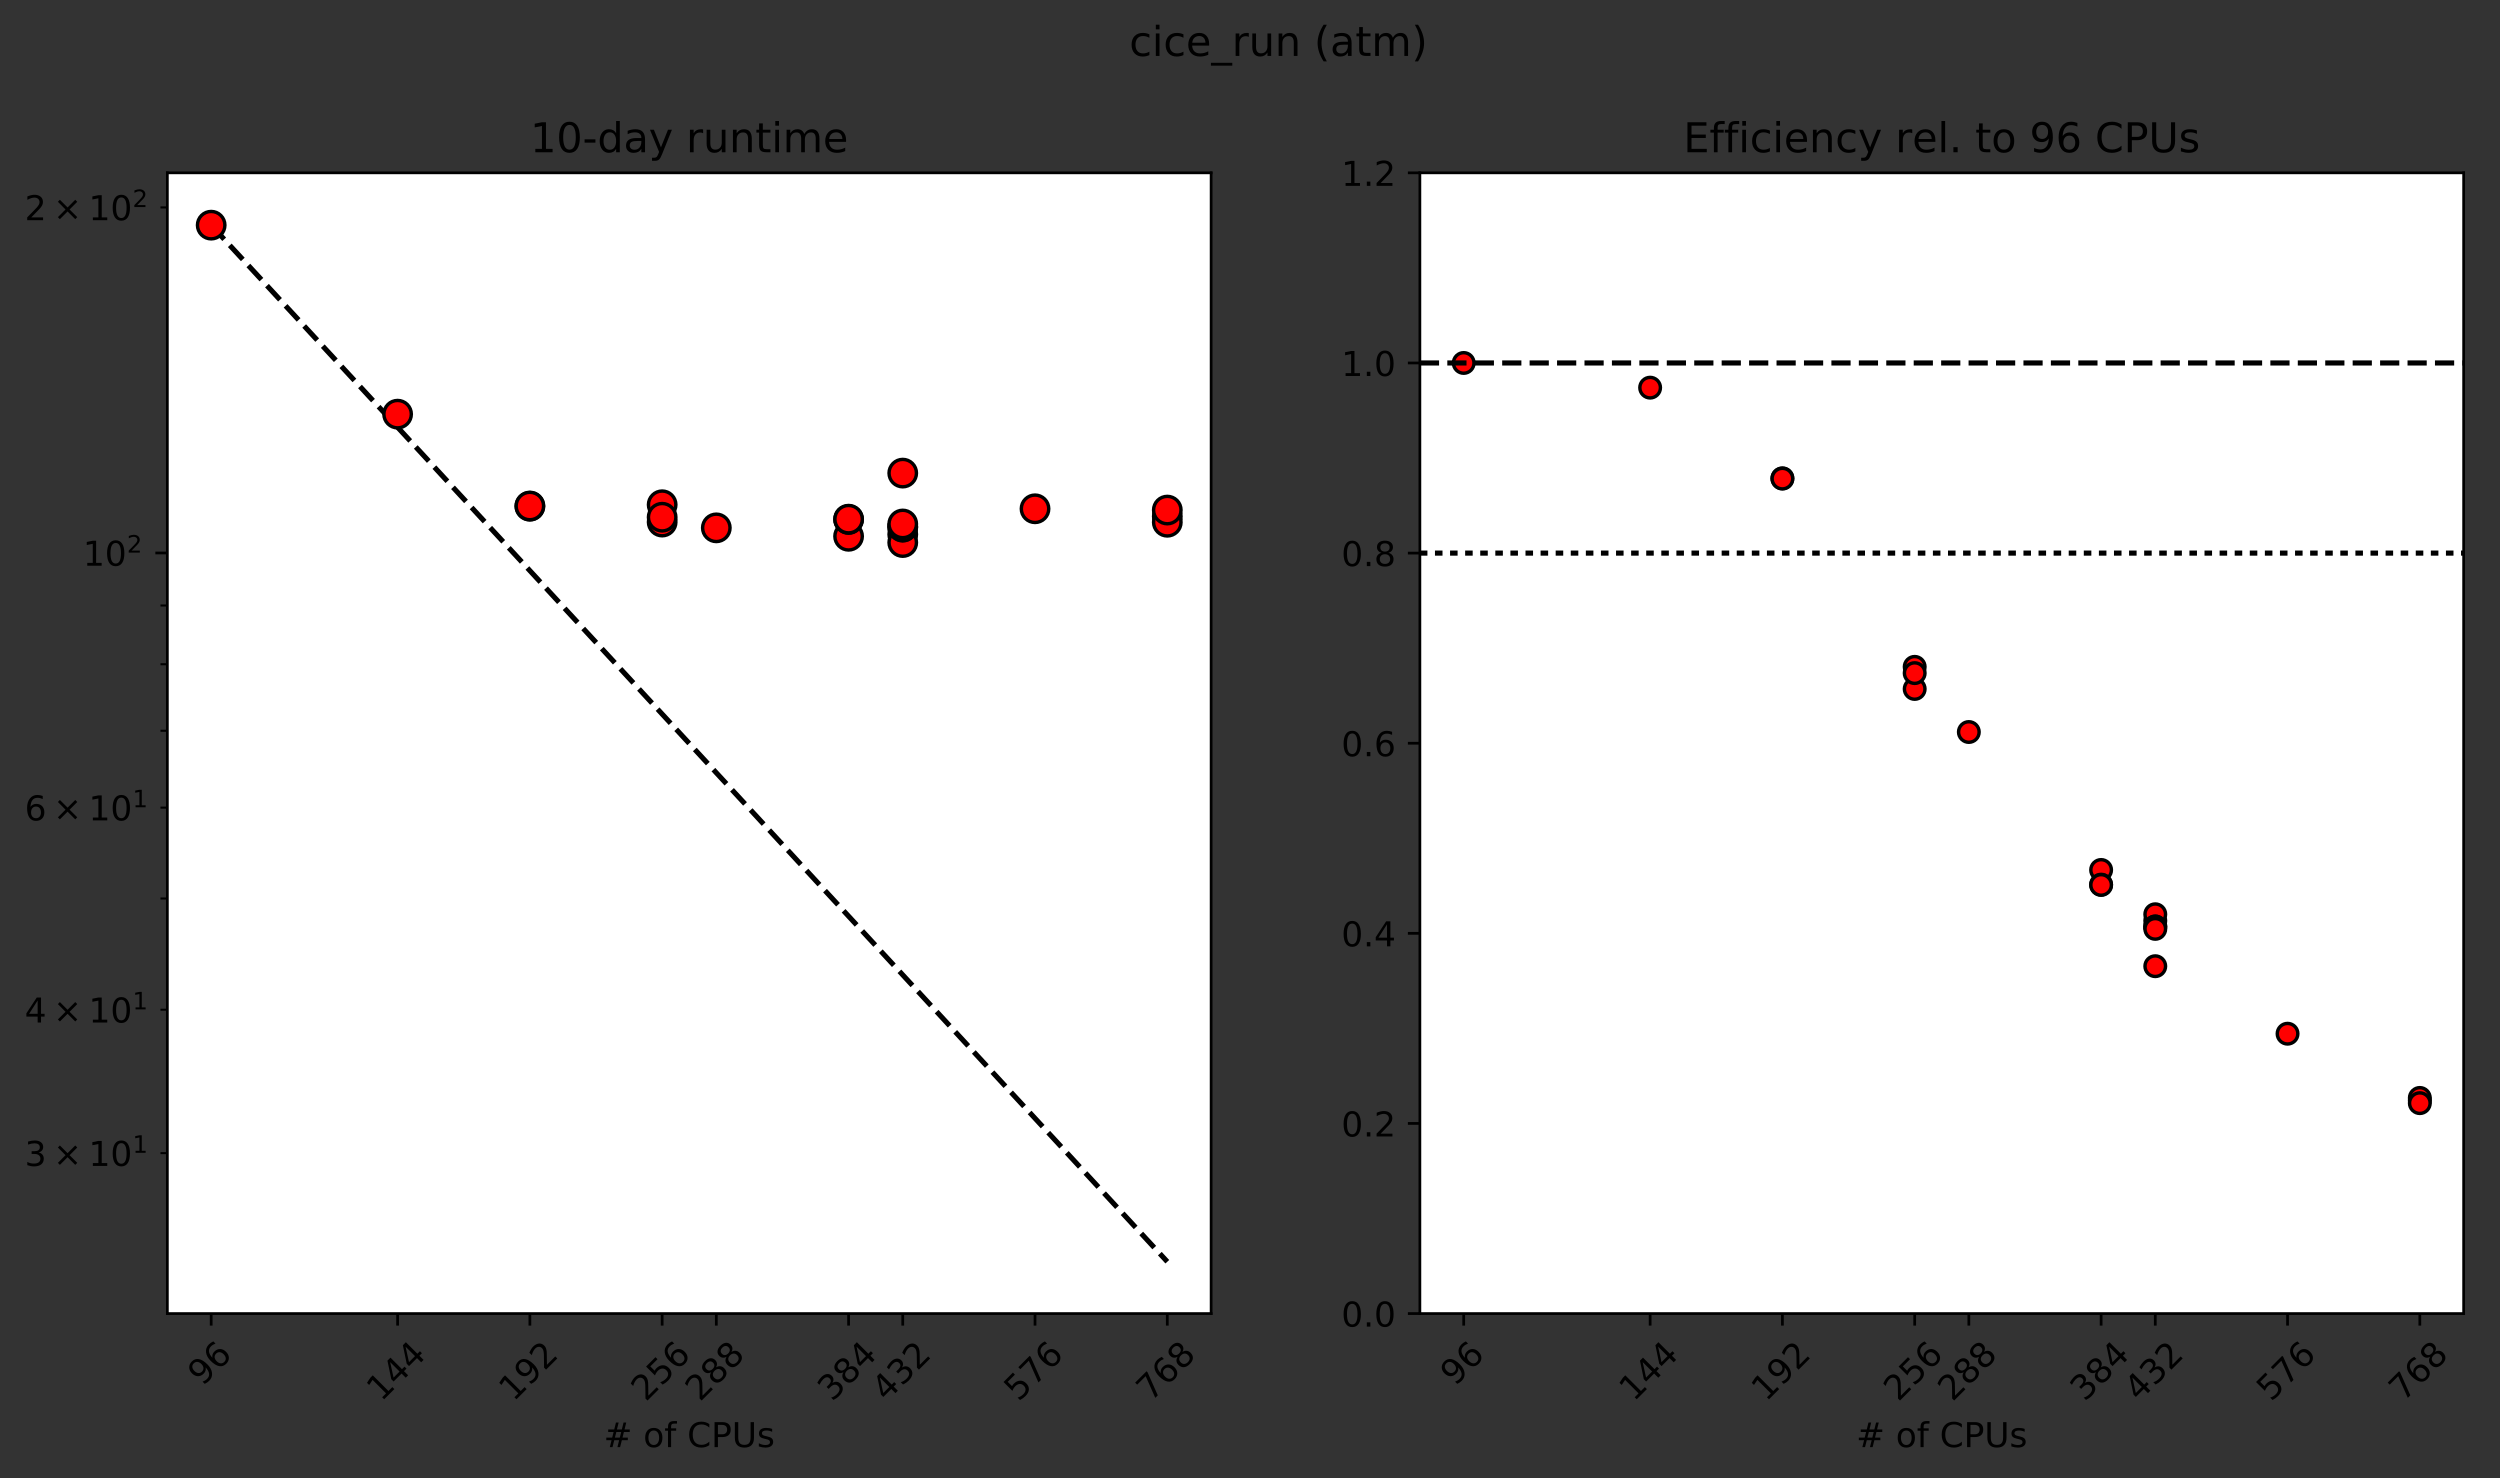 <?xml version="1.0" encoding="utf-8" standalone="no"?>
<!DOCTYPE svg PUBLIC "-//W3C//DTD SVG 1.1//EN"
  "http://www.w3.org/Graphics/SVG/1.1/DTD/svg11.dtd">
<!-- Created with matplotlib (http://matplotlib.org/) -->
<svg height="431pt" version="1.1" viewBox="0 0 729 431" width="729pt" xmlns="http://www.w3.org/2000/svg" xmlns:xlink="http://www.w3.org/1999/xlink">
 <rect x="0" y="0" width="729" height="431" fill="#333333" stroke="none"/>
 <defs>
  <style type="text/css">
*{stroke-linecap:butt;stroke-linejoin:round;}
  </style>
 </defs>
 <g id="figure_1">
  <g id="patch_1">
   <path d="M 0 431.258 
L 729.1 431.258 
L 729.1 0 
L 0 0 
z
" style="fill:none;"/>
  </g>
  <g id="axes_1">
   <g id="patch_2">
    <path d="M 48.8 383.04 
L 353.164 383.04 
L 353.164 50.4 
L 48.8 50.4 
z
" style="fill:#ffffff;"/>
   </g>
   <g id="matplotlib.axis_1">
    <g id="xtick_1">
     <g id="line2d_1">
      <defs>
       <path d="M 0 0 
L 0 3.5 
" id="m3de39195b2" style="stroke:#000000;stroke-width:0.8;"/>
      </defs>
      <g>
       <use style="stroke:#000000;stroke-width:0.8;" x="61.579" xlink:href="#m3de39195b2" y="383.04"/>
      </g>
     </g>
     <g id="text_1">
      <!-- 96 -->
      <defs>
       <path d="M 10.984 1.516 
L 10.984 10.5 
Q 14.703 8.734 18.5 7.812 
Q 22.312 6.891 25.984 6.891 
Q 35.75 6.891 40.891 13.453 
Q 46.047 20.016 46.781 33.406 
Q 43.953 29.203 39.594 26.953 
Q 35.25 24.703 29.984 24.703 
Q 19.047 24.703 12.672 31.312 
Q 6.297 37.938 6.297 49.422 
Q 6.297 60.641 12.938 67.422 
Q 19.578 74.219 30.609 74.219 
Q 43.266 74.219 49.922 64.516 
Q 56.594 54.828 56.594 36.375 
Q 56.594 19.141 48.406 8.859 
Q 40.234 -1.422 26.422 -1.422 
Q 22.703 -1.422 18.891 -0.688 
Q 15.094 0.047 10.984 1.516 
M 30.609 32.422 
Q 37.25 32.422 41.125 36.953 
Q 45.016 41.5 45.016 49.422 
Q 45.016 57.281 41.125 61.844 
Q 37.25 66.406 30.609 66.406 
Q 23.969 66.406 20.094 61.844 
Q 16.219 57.281 16.219 49.422 
Q 16.219 41.5 20.094 36.953 
Q 23.969 32.422 30.609 32.422 
" id="DejaVuSans-39"/>
       <path d="M 33.016 40.375 
Q 26.375 40.375 22.484 35.828 
Q 18.609 31.297 18.609 23.391 
Q 18.609 15.531 22.484 10.953 
Q 26.375 6.391 33.016 6.391 
Q 39.656 6.391 43.531 10.953 
Q 47.406 15.531 47.406 23.391 
Q 47.406 31.297 43.531 35.828 
Q 39.656 40.375 33.016 40.375 
M 52.594 71.297 
L 52.594 62.312 
Q 48.875 64.062 45.094 64.984 
Q 41.312 65.922 37.594 65.922 
Q 27.828 65.922 22.672 59.328 
Q 17.531 52.734 16.797 39.406 
Q 19.672 43.656 24.016 45.922 
Q 28.375 48.188 33.594 48.188 
Q 44.578 48.188 50.953 41.516 
Q 57.328 34.859 57.328 23.391 
Q 57.328 12.156 50.688 5.359 
Q 44.047 -1.422 33.016 -1.422 
Q 20.359 -1.422 13.672 8.266 
Q 6.984 17.969 6.984 36.375 
Q 6.984 53.656 15.188 63.938 
Q 23.391 74.219 37.203 74.219 
Q 40.922 74.219 44.703 73.484 
Q 48.484 72.75 52.594 71.297 
" id="DejaVuSans-36"/>
      </defs>
      <g transform="translate(59.031 404.411)rotate(-45)scale(0.1 -0.1)">
       <use xlink:href="#DejaVuSans-39"/>
       <use x="63.623" xlink:href="#DejaVuSans-36"/>
      </g>
     </g>
    </g>
    <g id="xtick_2">
     <g id="line2d_2">
      <g>
       <use style="stroke:#000000;stroke-width:0.8;" x="115.943" xlink:href="#m3de39195b2" y="383.04"/>
      </g>
     </g>
     <g id="text_2">
      <!-- 144 -->
      <defs>
       <path d="M 12.406 8.297 
L 28.516 8.297 
L 28.516 63.922 
L 10.984 60.406 
L 10.984 69.391 
L 28.422 72.906 
L 38.281 72.906 
L 38.281 8.297 
L 54.391 8.297 
L 54.391 0 
L 12.406 0 
z
" id="DejaVuSans-31"/>
       <path d="M 37.797 64.312 
L 12.891 25.391 
L 37.797 25.391 
z
M 35.203 72.906 
L 47.609 72.906 
L 47.609 25.391 
L 58.016 25.391 
L 58.016 17.188 
L 47.609 17.188 
L 47.609 0 
L 37.797 0 
L 37.797 17.188 
L 4.891 17.188 
L 4.891 26.703 
z
" id="DejaVuSans-34"/>
      </defs>
      <g transform="translate(111.145 408.91)rotate(-45)scale(0.1 -0.1)">
       <use xlink:href="#DejaVuSans-31"/>
       <use x="63.623" xlink:href="#DejaVuSans-34"/>
       <use x="127.246" xlink:href="#DejaVuSans-34"/>
      </g>
     </g>
    </g>
    <g id="xtick_3">
     <g id="line2d_3">
      <g>
       <use style="stroke:#000000;stroke-width:0.8;" x="154.514" xlink:href="#m3de39195b2" y="383.04"/>
      </g>
     </g>
     <g id="text_3">
      <!-- 192 -->
      <defs>
       <path d="M 19.188 8.297 
L 53.609 8.297 
L 53.609 0 
L 7.328 0 
L 7.328 8.297 
Q 12.938 14.109 22.625 23.891 
Q 32.328 33.688 34.812 36.531 
Q 39.547 41.844 41.422 45.531 
Q 43.312 49.219 43.312 52.781 
Q 43.312 58.594 39.234 62.25 
Q 35.156 65.922 28.609 65.922 
Q 23.969 65.922 18.812 64.312 
Q 13.672 62.703 7.812 59.422 
L 7.812 69.391 
Q 13.766 71.781 18.938 73 
Q 24.125 74.219 28.422 74.219 
Q 39.75 74.219 46.484 68.547 
Q 53.219 62.891 53.219 53.422 
Q 53.219 48.922 51.531 44.891 
Q 49.859 40.875 45.406 35.406 
Q 44.188 33.984 37.641 27.219 
Q 31.109 20.453 19.188 8.297 
" id="DejaVuSans-32"/>
      </defs>
      <g transform="translate(149.717 408.91)rotate(-45)scale(0.1 -0.1)">
       <use xlink:href="#DejaVuSans-31"/>
       <use x="63.623" xlink:href="#DejaVuSans-39"/>
       <use x="127.246" xlink:href="#DejaVuSans-32"/>
      </g>
     </g>
    </g>
    <g id="xtick_4">
     <g id="line2d_4">
      <g>
       <use style="stroke:#000000;stroke-width:0.8;" x="193.086" xlink:href="#m3de39195b2" y="383.04"/>
      </g>
     </g>
     <g id="text_4">
      <!-- 256 -->
      <defs>
       <path d="M 10.797 72.906 
L 49.516 72.906 
L 49.516 64.594 
L 19.828 64.594 
L 19.828 46.734 
Q 21.969 47.469 24.109 47.828 
Q 26.266 48.188 28.422 48.188 
Q 40.625 48.188 47.75 41.5 
Q 54.891 34.812 54.891 23.391 
Q 54.891 11.625 47.562 5.094 
Q 40.234 -1.422 26.906 -1.422 
Q 22.312 -1.422 17.547 -0.641 
Q 12.797 0.141 7.719 1.703 
L 7.719 11.625 
Q 12.109 9.234 16.797 8.062 
Q 21.484 6.891 26.703 6.891 
Q 35.156 6.891 40.078 11.328 
Q 45.016 15.766 45.016 23.391 
Q 45.016 31 40.078 35.438 
Q 35.156 39.891 26.703 39.891 
Q 22.75 39.891 18.812 39.016 
Q 14.891 38.141 10.797 36.281 
z
" id="DejaVuSans-35"/>
      </defs>
      <g transform="translate(188.289 408.91)rotate(-45)scale(0.1 -0.1)">
       <use xlink:href="#DejaVuSans-32"/>
       <use x="63.623" xlink:href="#DejaVuSans-35"/>
       <use x="127.246" xlink:href="#DejaVuSans-36"/>
      </g>
     </g>
    </g>
    <g id="xtick_5">
     <g id="line2d_5">
      <g>
       <use style="stroke:#000000;stroke-width:0.8;" x="208.878" xlink:href="#m3de39195b2" y="383.04"/>
      </g>
     </g>
     <g id="text_5">
      <!-- 288 -->
      <defs>
       <path d="M 31.781 34.625 
Q 24.75 34.625 20.719 30.859 
Q 16.703 27.094 16.703 20.516 
Q 16.703 13.922 20.719 10.156 
Q 24.75 6.391 31.781 6.391 
Q 38.812 6.391 42.859 10.172 
Q 46.922 13.969 46.922 20.516 
Q 46.922 27.094 42.891 30.859 
Q 38.875 34.625 31.781 34.625 
M 21.922 38.812 
Q 15.578 40.375 12.031 44.719 
Q 8.5 49.078 8.5 55.328 
Q 8.5 64.062 14.719 69.141 
Q 20.953 74.219 31.781 74.219 
Q 42.672 74.219 48.875 69.141 
Q 55.078 64.062 55.078 55.328 
Q 55.078 49.078 51.531 44.719 
Q 48 40.375 41.703 38.812 
Q 48.828 37.156 52.797 32.312 
Q 56.781 27.484 56.781 20.516 
Q 56.781 9.906 50.312 4.234 
Q 43.844 -1.422 31.781 -1.422 
Q 19.734 -1.422 13.25 4.234 
Q 6.781 9.906 6.781 20.516 
Q 6.781 27.484 10.781 32.312 
Q 14.797 37.156 21.922 38.812 
M 18.312 54.391 
Q 18.312 48.734 21.844 45.562 
Q 25.391 42.391 31.781 42.391 
Q 38.141 42.391 41.719 45.562 
Q 45.312 48.734 45.312 54.391 
Q 45.312 60.062 41.719 63.234 
Q 38.141 66.406 31.781 66.406 
Q 25.391 66.406 21.844 63.234 
Q 18.312 60.062 18.312 54.391 
" id="DejaVuSans-38"/>
      </defs>
      <g transform="translate(204.081 408.91)rotate(-45)scale(0.1 -0.1)">
       <use xlink:href="#DejaVuSans-32"/>
       <use x="63.623" xlink:href="#DejaVuSans-38"/>
       <use x="127.246" xlink:href="#DejaVuSans-38"/>
      </g>
     </g>
    </g>
    <g id="xtick_6">
     <g id="line2d_6">
      <g>
       <use style="stroke:#000000;stroke-width:0.8;" x="247.449" xlink:href="#m3de39195b2" y="383.04"/>
      </g>
     </g>
     <g id="text_6">
      <!-- 384 -->
      <defs>
       <path d="M 40.578 39.312 
Q 47.656 37.797 51.625 33 
Q 55.609 28.219 55.609 21.188 
Q 55.609 10.406 48.188 4.484 
Q 40.766 -1.422 27.094 -1.422 
Q 22.516 -1.422 17.656 -0.516 
Q 12.797 0.391 7.625 2.203 
L 7.625 11.719 
Q 11.719 9.328 16.594 8.109 
Q 21.484 6.891 26.812 6.891 
Q 36.078 6.891 40.938 10.547 
Q 45.797 14.203 45.797 21.188 
Q 45.797 27.641 41.281 31.266 
Q 36.766 34.906 28.719 34.906 
L 20.219 34.906 
L 20.219 43.016 
L 29.109 43.016 
Q 36.375 43.016 40.234 45.922 
Q 44.094 48.828 44.094 54.297 
Q 44.094 59.906 40.109 62.906 
Q 36.141 65.922 28.719 65.922 
Q 24.656 65.922 20.016 65.031 
Q 15.375 64.156 9.812 62.312 
L 9.812 71.094 
Q 15.438 72.656 20.344 73.438 
Q 25.25 74.219 29.594 74.219 
Q 40.828 74.219 47.359 69.109 
Q 53.906 64.016 53.906 55.328 
Q 53.906 49.266 50.438 45.094 
Q 46.969 40.922 40.578 39.312 
" id="DejaVuSans-33"/>
      </defs>
      <g transform="translate(242.652 408.91)rotate(-45)scale(0.1 -0.1)">
       <use xlink:href="#DejaVuSans-33"/>
       <use x="63.623" xlink:href="#DejaVuSans-38"/>
       <use x="127.246" xlink:href="#DejaVuSans-34"/>
      </g>
     </g>
    </g>
    <g id="xtick_7">
     <g id="line2d_7">
      <g>
       <use style="stroke:#000000;stroke-width:0.8;" x="263.241" xlink:href="#m3de39195b2" y="383.04"/>
      </g>
     </g>
     <g id="text_7">
      <!-- 432 -->
      <g transform="translate(258.444 408.91)rotate(-45)scale(0.1 -0.1)">
       <use xlink:href="#DejaVuSans-34"/>
       <use x="63.623" xlink:href="#DejaVuSans-33"/>
       <use x="127.246" xlink:href="#DejaVuSans-32"/>
      </g>
     </g>
    </g>
    <g id="xtick_8">
     <g id="line2d_8">
      <g>
       <use style="stroke:#000000;stroke-width:0.8;" x="301.813" xlink:href="#m3de39195b2" y="383.04"/>
      </g>
     </g>
     <g id="text_8">
      <!-- 576 -->
      <defs>
       <path d="M 8.203 72.906 
L 55.078 72.906 
L 55.078 68.703 
L 28.609 0 
L 18.312 0 
L 43.219 64.594 
L 8.203 64.594 
z
" id="DejaVuSans-37"/>
      </defs>
      <g transform="translate(297.016 408.91)rotate(-45)scale(0.1 -0.1)">
       <use xlink:href="#DejaVuSans-35"/>
       <use x="63.623" xlink:href="#DejaVuSans-37"/>
       <use x="127.246" xlink:href="#DejaVuSans-36"/>
      </g>
     </g>
    </g>
    <g id="xtick_9">
     <g id="line2d_9">
      <g>
       <use style="stroke:#000000;stroke-width:0.8;" x="340.385" xlink:href="#m3de39195b2" y="383.04"/>
      </g>
     </g>
     <g id="text_9">
      <!-- 768 -->
      <g transform="translate(335.587 408.91)rotate(-45)scale(0.1 -0.1)">
       <use xlink:href="#DejaVuSans-37"/>
       <use x="63.623" xlink:href="#DejaVuSans-36"/>
       <use x="127.246" xlink:href="#DejaVuSans-38"/>
      </g>
     </g>
    </g>
    <g id="text_10">
     <!-- # of CPUs -->
     <defs>
      <path d="M 51.125 44 
L 36.922 44 
L 32.812 27.688 
L 47.125 27.688 
z
M 43.797 71.781 
L 38.719 51.516 
L 52.984 51.516 
L 58.109 71.781 
L 65.922 71.781 
L 60.891 51.516 
L 76.125 51.516 
L 76.125 44 
L 58.984 44 
L 54.984 27.688 
L 70.516 27.688 
L 70.516 20.219 
L 53.078 20.219 
L 48 0 
L 40.188 0 
L 45.219 20.219 
L 30.906 20.219 
L 25.875 0 
L 18.016 0 
L 23.094 20.219 
L 7.719 20.219 
L 7.719 27.688 
L 24.906 27.688 
L 29 44 
L 13.281 44 
L 13.281 51.516 
L 30.906 51.516 
L 35.891 71.781 
z
" id="DejaVuSans-23"/>
      <path id="DejaVuSans-20"/>
      <path d="M 30.609 48.391 
Q 23.391 48.391 19.188 42.75 
Q 14.984 37.109 14.984 27.297 
Q 14.984 17.484 19.156 11.844 
Q 23.344 6.203 30.609 6.203 
Q 37.797 6.203 41.984 11.859 
Q 46.188 17.531 46.188 27.297 
Q 46.188 37.016 41.984 42.703 
Q 37.797 48.391 30.609 48.391 
M 30.609 56 
Q 42.328 56 49.016 48.375 
Q 55.719 40.766 55.719 27.297 
Q 55.719 13.875 49.016 6.219 
Q 42.328 -1.422 30.609 -1.422 
Q 18.844 -1.422 12.172 6.219 
Q 5.516 13.875 5.516 27.297 
Q 5.516 40.766 12.172 48.375 
Q 18.844 56 30.609 56 
" id="DejaVuSans-6f"/>
      <path d="M 37.109 75.984 
L 37.109 68.5 
L 28.516 68.5 
Q 23.688 68.5 21.797 66.547 
Q 19.922 64.594 19.922 59.516 
L 19.922 54.688 
L 34.719 54.688 
L 34.719 47.703 
L 19.922 47.703 
L 19.922 0 
L 10.891 0 
L 10.891 47.703 
L 2.297 47.703 
L 2.297 54.688 
L 10.891 54.688 
L 10.891 58.5 
Q 10.891 67.625 15.141 71.797 
Q 19.391 75.984 28.609 75.984 
z
" id="DejaVuSans-66"/>
      <path d="M 64.406 67.281 
L 64.406 56.891 
Q 59.422 61.531 53.781 63.812 
Q 48.141 66.109 41.797 66.109 
Q 29.297 66.109 22.656 58.469 
Q 16.016 50.828 16.016 36.375 
Q 16.016 21.969 22.656 14.328 
Q 29.297 6.688 41.797 6.688 
Q 48.141 6.688 53.781 8.984 
Q 59.422 11.281 64.406 15.922 
L 64.406 5.609 
Q 59.234 2.094 53.438 0.328 
Q 47.656 -1.422 41.219 -1.422 
Q 24.656 -1.422 15.125 8.703 
Q 5.609 18.844 5.609 36.375 
Q 5.609 53.953 15.125 64.078 
Q 24.656 74.219 41.219 74.219 
Q 47.75 74.219 53.531 72.484 
Q 59.328 70.75 64.406 67.281 
" id="DejaVuSans-43"/>
      <path d="M 19.672 64.797 
L 19.672 37.406 
L 32.078 37.406 
Q 38.969 37.406 42.719 40.969 
Q 46.484 44.531 46.484 51.125 
Q 46.484 57.672 42.719 61.234 
Q 38.969 64.797 32.078 64.797 
z
M 9.812 72.906 
L 32.078 72.906 
Q 44.344 72.906 50.609 67.359 
Q 56.891 61.812 56.891 51.125 
Q 56.891 40.328 50.609 34.812 
Q 44.344 29.297 32.078 29.297 
L 19.672 29.297 
L 19.672 0 
L 9.812 0 
z
" id="DejaVuSans-50"/>
      <path d="M 8.688 72.906 
L 18.609 72.906 
L 18.609 28.609 
Q 18.609 16.891 22.844 11.734 
Q 27.094 6.594 36.625 6.594 
Q 46.094 6.594 50.344 11.734 
Q 54.594 16.891 54.594 28.609 
L 54.594 72.906 
L 64.5 72.906 
L 64.5 27.391 
Q 64.5 13.141 57.438 5.859 
Q 50.391 -1.422 36.625 -1.422 
Q 22.797 -1.422 15.734 5.859 
Q 8.688 13.141 8.688 27.391 
z
" id="DejaVuSans-55"/>
      <path d="M 44.281 53.078 
L 44.281 44.578 
Q 40.484 46.531 36.375 47.5 
Q 32.281 48.484 27.875 48.484 
Q 21.188 48.484 17.844 46.438 
Q 14.5 44.391 14.5 40.281 
Q 14.5 37.156 16.891 35.375 
Q 19.281 33.594 26.516 31.984 
L 29.594 31.297 
Q 39.156 29.25 43.188 25.516 
Q 47.219 21.781 47.219 15.094 
Q 47.219 7.469 41.188 3.016 
Q 35.156 -1.422 24.609 -1.422 
Q 20.219 -1.422 15.453 -0.562 
Q 10.688 0.297 5.422 2 
L 5.422 11.281 
Q 10.406 8.688 15.234 7.391 
Q 20.062 6.109 24.812 6.109 
Q 31.156 6.109 34.562 8.281 
Q 37.984 10.453 37.984 14.406 
Q 37.984 18.062 35.516 20.016 
Q 33.062 21.969 24.703 23.781 
L 21.578 24.516 
Q 13.234 26.266 9.516 29.906 
Q 5.812 33.547 5.812 39.891 
Q 5.812 47.609 11.281 51.797 
Q 16.75 56 26.812 56 
Q 31.781 56 36.172 55.266 
Q 40.578 54.547 44.281 53.078 
" id="DejaVuSans-73"/>
     </defs>
     <g transform="translate(176.024 421.979)scale(0.1 -0.1)">
      <use xlink:href="#DejaVuSans-23"/>
      <use x="83.789" xlink:href="#DejaVuSans-20"/>
      <use x="115.576" xlink:href="#DejaVuSans-6f"/>
      <use x="176.758" xlink:href="#DejaVuSans-66"/>
      <use x="211.963" xlink:href="#DejaVuSans-20"/>
      <use x="243.75" xlink:href="#DejaVuSans-43"/>
      <use x="313.574" xlink:href="#DejaVuSans-50"/>
      <use x="373.877" xlink:href="#DejaVuSans-55"/>
      <use x="447.07" xlink:href="#DejaVuSans-73"/>
     </g>
    </g>
   </g>
   <g id="matplotlib.axis_2">
    <g id="ytick_1">
     <g id="line2d_10">
      <defs>
       <path d="M 0 0 
L -3.5 0 
" id="m1c6af2dd9e" style="stroke:#000000;stroke-width:0.8;"/>
      </defs>
      <g>
       <use style="stroke:#000000;stroke-width:0.8;" x="48.8" xlink:href="#m1c6af2dd9e" y="161.247"/>
      </g>
     </g>
     <g id="text_11">
      <!-- ${10^{2}}$ -->
      <defs>
       <path d="M 31.781 66.406 
Q 24.172 66.406 20.328 58.906 
Q 16.5 51.422 16.5 36.375 
Q 16.5 21.391 20.328 13.891 
Q 24.172 6.391 31.781 6.391 
Q 39.453 6.391 43.281 13.891 
Q 47.125 21.391 47.125 36.375 
Q 47.125 51.422 43.281 58.906 
Q 39.453 66.406 31.781 66.406 
M 31.781 74.219 
Q 44.047 74.219 50.516 64.516 
Q 56.984 54.828 56.984 36.375 
Q 56.984 17.969 50.516 8.266 
Q 44.047 -1.422 31.781 -1.422 
Q 19.531 -1.422 13.062 8.266 
Q 6.594 17.969 6.594 36.375 
Q 6.594 54.828 13.062 64.516 
Q 19.531 74.219 31.781 74.219 
" id="DejaVuSans-30"/>
      </defs>
      <g transform="translate(24.2 165.046)scale(0.1 -0.1)">
       <use transform="translate(0 0.766)" xlink:href="#DejaVuSans-31"/>
       <use transform="translate(63.623 0.766)" xlink:href="#DejaVuSans-30"/>
       <use transform="translate(128.203 39.047)scale(0.7)" xlink:href="#DejaVuSans-32"/>
      </g>
     </g>
    </g>
    <g id="ytick_2">
     <g id="line2d_11">
      <defs>
       <path d="M 0 0 
L -2 0 
" id="m4d222c7e9e" style="stroke:#000000;stroke-width:0.6;"/>
      </defs>
      <g>
       <use style="stroke:#000000;stroke-width:0.6;" x="48.8" xlink:href="#m4d222c7e9e" y="336.254"/>
      </g>
     </g>
     <g id="text_12">
      <!-- ${3\times10^{1}}$ -->
      <defs>
       <path d="M 70.125 53.719 
L 47.797 31.297 
L 70.125 8.984 
L 64.312 3.078 
L 41.891 25.484 
L 19.484 3.078 
L 13.719 8.984 
L 35.984 31.297 
L 13.719 53.719 
L 19.484 59.625 
L 41.891 37.203 
L 64.312 59.625 
z
" id="DejaVuSans-d7"/>
      </defs>
      <g transform="translate(7.2 340.053)scale(0.1 -0.1)">
       <use transform="translate(0 0.684)" xlink:href="#DejaVuSans-33"/>
       <use transform="translate(83.105 0.684)" xlink:href="#DejaVuSans-d7"/>
       <use transform="translate(186.377 0.684)" xlink:href="#DejaVuSans-31"/>
       <use transform="translate(250 0.684)" xlink:href="#DejaVuSans-30"/>
       <use transform="translate(314.58 38.966)scale(0.7)" xlink:href="#DejaVuSans-31"/>
      </g>
     </g>
    </g>
    <g id="ytick_3">
     <g id="line2d_12">
      <g>
       <use style="stroke:#000000;stroke-width:0.6;" x="48.8" xlink:href="#m4d222c7e9e" y="294.437"/>
      </g>
     </g>
     <g id="text_13">
      <!-- ${4\times10^{1}}$ -->
      <g transform="translate(7.2 298.236)scale(0.1 -0.1)">
       <use transform="translate(0 0.684)" xlink:href="#DejaVuSans-34"/>
       <use transform="translate(83.105 0.684)" xlink:href="#DejaVuSans-d7"/>
       <use transform="translate(186.377 0.684)" xlink:href="#DejaVuSans-31"/>
       <use transform="translate(250 0.684)" xlink:href="#DejaVuSans-30"/>
       <use transform="translate(314.58 38.966)scale(0.7)" xlink:href="#DejaVuSans-31"/>
      </g>
     </g>
    </g>
    <g id="ytick_4">
     <g id="line2d_13">
      <g>
       <use style="stroke:#000000;stroke-width:0.6;" x="48.8" xlink:href="#m4d222c7e9e" y="262.002"/>
      </g>
     </g>
    </g>
    <g id="ytick_5">
     <g id="line2d_14">
      <g>
       <use style="stroke:#000000;stroke-width:0.6;" x="48.8" xlink:href="#m4d222c7e9e" y="235.5"/>
      </g>
     </g>
     <g id="text_14">
      <!-- ${6\times10^{1}}$ -->
      <g transform="translate(7.2 239.299)scale(0.1 -0.1)">
       <use transform="translate(0 0.684)" xlink:href="#DejaVuSans-36"/>
       <use transform="translate(83.105 0.684)" xlink:href="#DejaVuSans-d7"/>
       <use transform="translate(186.377 0.684)" xlink:href="#DejaVuSans-31"/>
       <use transform="translate(250 0.684)" xlink:href="#DejaVuSans-30"/>
       <use transform="translate(314.58 38.966)scale(0.7)" xlink:href="#DejaVuSans-31"/>
      </g>
     </g>
    </g>
    <g id="ytick_6">
     <g id="line2d_15">
      <g>
       <use style="stroke:#000000;stroke-width:0.6;" x="48.8" xlink:href="#m4d222c7e9e" y="213.093"/>
      </g>
     </g>
    </g>
    <g id="ytick_7">
     <g id="line2d_16">
      <g>
       <use style="stroke:#000000;stroke-width:0.6;" x="48.8" xlink:href="#m4d222c7e9e" y="193.683"/>
      </g>
     </g>
    </g>
    <g id="ytick_8">
     <g id="line2d_17">
      <g>
       <use style="stroke:#000000;stroke-width:0.6;" x="48.8" xlink:href="#m4d222c7e9e" y="176.562"/>
      </g>
     </g>
    </g>
    <g id="ytick_9">
     <g id="line2d_18">
      <g>
       <use style="stroke:#000000;stroke-width:0.6;" x="48.8" xlink:href="#m4d222c7e9e" y="60.493"/>
      </g>
     </g>
     <g id="text_15">
      <!-- ${2\times10^{2}}$ -->
      <g transform="translate(7.2 64.292)scale(0.1 -0.1)">
       <use transform="translate(0 0.766)" xlink:href="#DejaVuSans-32"/>
       <use transform="translate(83.105 0.766)" xlink:href="#DejaVuSans-d7"/>
       <use transform="translate(186.377 0.766)" xlink:href="#DejaVuSans-31"/>
       <use transform="translate(250 0.766)" xlink:href="#DejaVuSans-30"/>
       <use transform="translate(314.58 39.047)scale(0.7)" xlink:href="#DejaVuSans-32"/>
      </g>
     </g>
    </g>
   </g>
   <g id="LineCollection_1">
    <path clip-path="url(#p4a3c84ad74)" d="M 208.878 153.941 
L 208.878 153.688 
" style="fill:none;stroke:#0000ff;stroke-width:1.5;"/>
   </g>
   <g id="LineCollection_2">
    <path clip-path="url(#p4a3c84ad74)" d="M 154.514 147.632 
L 154.514 147.368 
" style="fill:none;stroke:#0000ff;stroke-width:1.5;"/>
   </g>
   <g id="LineCollection_3">
    <path clip-path="url(#p4a3c84ad74)" d="M 193.086 152.253 
L 193.086 152.006 
" style="fill:none;stroke:#0000ff;stroke-width:1.5;"/>
   </g>
   <g id="LineCollection_4">
    <path clip-path="url(#p4a3c84ad74)" d="M 193.086 147.193 
L 193.086 146.963 
" style="fill:none;stroke:#0000ff;stroke-width:1.5;"/>
   </g>
   <g id="LineCollection_5">
    <path clip-path="url(#p4a3c84ad74)" d="M 193.086 150.837 
L 193.086 150.602 
" style="fill:none;stroke:#0000ff;stroke-width:1.5;"/>
   </g>
   <g id="LineCollection_6">
    <path clip-path="url(#p4a3c84ad74)" d="M 247.449 156.562 
L 247.449 155.937 
" style="fill:none;stroke:#0000ff;stroke-width:1.5;"/>
   </g>
   <g id="LineCollection_7">
    <path clip-path="url(#p4a3c84ad74)" d="M 247.449 151.513 
L 247.449 151.256 
" style="fill:none;stroke:#0000ff;stroke-width:1.5;"/>
   </g>
   <g id="LineCollection_8">
    <path clip-path="url(#p4a3c84ad74)" d="M 247.449 151.41 
L 247.449 150.716 
" style="fill:none;stroke:#0000ff;stroke-width:1.5;"/>
   </g>
   <g id="LineCollection_9">
    <path clip-path="url(#p4a3c84ad74)" d="M 301.813 148.399 
L 301.813 148.144 
" style="fill:none;stroke:#0000ff;stroke-width:1.5;"/>
   </g>
   <g id="LineCollection_10">
    <path clip-path="url(#p4a3c84ad74)" d="M 340.385 150.591 
L 340.385 150.35 
" style="fill:none;stroke:#0000ff;stroke-width:1.5;"/>
   </g>
   <g id="LineCollection_11">
    <path clip-path="url(#p4a3c84ad74)" d="M 340.385 152.341 
L 340.385 152.054 
" style="fill:none;stroke:#0000ff;stroke-width:1.5;"/>
   </g>
   <g id="LineCollection_12">
    <path clip-path="url(#p4a3c84ad74)" d="M 340.385 148.746 
L 340.385 148.281 
" style="fill:none;stroke:#0000ff;stroke-width:1.5;"/>
   </g>
   <g id="LineCollection_13">
    <path clip-path="url(#p4a3c84ad74)" d="M 61.579 65.683 
L 61.579 65.52 
" style="fill:none;stroke:#0000ff;stroke-width:1.5;"/>
   </g>
   <g id="LineCollection_14">
    <path clip-path="url(#p4a3c84ad74)" d="M 115.943 120.78 
L 115.943 120.587 
" style="fill:none;stroke:#0000ff;stroke-width:1.5;"/>
   </g>
   <g id="LineCollection_15">
    <path clip-path="url(#p4a3c84ad74)" d="M 154.514 147.574 
L 154.514 145.807 
" style="fill:none;stroke:#0000ff;stroke-width:1.5;"/>
   </g>
   <g id="LineCollection_16">
    <path clip-path="url(#p4a3c84ad74)" d="M 263.241 155.839 
L 263.241 155.449 
" style="fill:none;stroke:#0000ff;stroke-width:1.5;"/>
   </g>
   <g id="LineCollection_17">
    <path clip-path="url(#p4a3c84ad74)" d="M 263.241 158.225 
L 263.241 157.979 
" style="fill:none;stroke:#0000ff;stroke-width:1.5;"/>
   </g>
   <g id="LineCollection_18">
    <path clip-path="url(#p4a3c84ad74)" d="M 263.241 153.737 
L 263.241 153.496 
" style="fill:none;stroke:#0000ff;stroke-width:1.5;"/>
   </g>
   <g id="LineCollection_19">
    <path clip-path="url(#p4a3c84ad74)" d="M 263.241 153.711 
L 263.241 153.411 
" style="fill:none;stroke:#0000ff;stroke-width:1.5;"/>
   </g>
   <g id="LineCollection_20">
    <path clip-path="url(#p4a3c84ad74)" d="M 263.241 152.802 
L 263.241 152.48 
" style="fill:none;stroke:#0000ff;stroke-width:1.5;"/>
   </g>
   <g id="LineCollection_21">
    <path clip-path="url(#p4a3c84ad74)" d="M 263.241 137.999 
L 263.241 137.748 
" style="fill:none;stroke:#0000ff;stroke-width:1.5;"/>
   </g>
   <g id="line2d_19">
    <path clip-path="url(#p4a3c84ad74)" d="M 61.579 65.657 
L 115.943 124.595 
L 154.514 166.412 
L 193.086 208.228 
L 208.878 225.349 
L 247.449 267.166 
L 263.241 284.286 
L 301.813 326.103 
L 340.385 367.92 
" style="fill:none;stroke:#000000;stroke-dasharray:5.6,2.4;stroke-dashoffset:0;stroke-width:1.5;"/>
   </g>
   <g id="line2d_20">
    <defs>
     <path d="M 0 4 
C 1.061 4 2.078 3.579 2.828 2.828 
C 3.579 2.078 4 1.061 4 0 
C 4 -1.061 3.579 -2.078 2.828 -2.828 
C 2.078 -3.579 1.061 -4 0 -4 
C -1.061 -4 -2.078 -3.579 -2.828 -2.828 
C -3.579 -2.078 -4 -1.061 -4 0 
C -4 1.061 -3.579 2.078 -2.828 2.828 
C -2.078 3.579 -1.061 4 0 4 
z
" id="m55853211df" style="stroke:#000000;"/>
    </defs>
    <g clip-path="url(#p4a3c84ad74)">
     <use style="fill:#ff0000;stroke:#000000;" x="208.878" xlink:href="#m55853211df" y="153.923"/>
    </g>
   </g>
   <g id="line2d_21">
    <g clip-path="url(#p4a3c84ad74)">
     <use style="fill:#ff0000;stroke:#000000;" x="154.514" xlink:href="#m55853211df" y="147.609"/>
    </g>
   </g>
   <g id="line2d_22">
    <g clip-path="url(#p4a3c84ad74)">
     <use style="fill:#ff0000;stroke:#000000;" x="193.086" xlink:href="#m55853211df" y="152.241"/>
    </g>
   </g>
   <g id="line2d_23">
    <g clip-path="url(#p4a3c84ad74)">
     <use style="fill:#ff0000;stroke:#000000;" x="193.086" xlink:href="#m55853211df" y="147.183"/>
    </g>
   </g>
   <g id="line2d_24">
    <g clip-path="url(#p4a3c84ad74)">
     <use style="fill:#ff0000;stroke:#000000;" x="193.086" xlink:href="#m55853211df" y="150.824"/>
    </g>
   </g>
   <g id="line2d_25">
    <g clip-path="url(#p4a3c84ad74)">
     <use style="fill:#ff0000;stroke:#000000;" x="247.449" xlink:href="#m55853211df" y="156.384"/>
    </g>
   </g>
   <g id="line2d_26">
    <g clip-path="url(#p4a3c84ad74)">
     <use style="fill:#ff0000;stroke:#000000;" x="247.449" xlink:href="#m55853211df" y="151.491"/>
    </g>
   </g>
   <g id="line2d_27">
    <g clip-path="url(#p4a3c84ad74)">
     <use style="fill:#ff0000;stroke:#000000;" x="247.449" xlink:href="#m55853211df" y="151.39"/>
    </g>
   </g>
   <g id="line2d_28">
    <g clip-path="url(#p4a3c84ad74)">
     <use style="fill:#ff0000;stroke:#000000;" x="301.813" xlink:href="#m55853211df" y="148.36"/>
    </g>
   </g>
   <g id="line2d_29">
    <g clip-path="url(#p4a3c84ad74)">
     <use style="fill:#ff0000;stroke:#000000;" x="340.385" xlink:href="#m55853211df" y="150.582"/>
    </g>
   </g>
   <g id="line2d_30">
    <g clip-path="url(#p4a3c84ad74)">
     <use style="fill:#ff0000;stroke:#000000;" x="340.385" xlink:href="#m55853211df" y="152.292"/>
    </g>
   </g>
   <g id="line2d_31">
    <g clip-path="url(#p4a3c84ad74)">
     <use style="fill:#ff0000;stroke:#000000;" x="340.385" xlink:href="#m55853211df" y="148.734"/>
    </g>
   </g>
   <g id="line2d_32">
    <g clip-path="url(#p4a3c84ad74)">
     <use style="fill:#ff0000;stroke:#000000;" x="61.579" xlink:href="#m55853211df" y="65.657"/>
    </g>
   </g>
   <g id="line2d_33">
    <g clip-path="url(#p4a3c84ad74)">
     <use style="fill:#ff0000;stroke:#000000;" x="115.943" xlink:href="#m55853211df" y="120.769"/>
    </g>
   </g>
   <g id="line2d_34">
    <g clip-path="url(#p4a3c84ad74)">
     <use style="fill:#ff0000;stroke:#000000;" x="154.514" xlink:href="#m55853211df" y="147.556"/>
    </g>
   </g>
   <g id="line2d_35">
    <g clip-path="url(#p4a3c84ad74)">
     <use style="fill:#ff0000;stroke:#000000;" x="263.241" xlink:href="#m55853211df" y="155.819"/>
    </g>
   </g>
   <g id="line2d_36">
    <g clip-path="url(#p4a3c84ad74)">
     <use style="fill:#ff0000;stroke:#000000;" x="263.241" xlink:href="#m55853211df" y="158.209"/>
    </g>
   </g>
   <g id="line2d_37">
    <g clip-path="url(#p4a3c84ad74)">
     <use style="fill:#ff0000;stroke:#000000;" x="263.241" xlink:href="#m55853211df" y="153.72"/>
    </g>
   </g>
   <g id="line2d_38">
    <g clip-path="url(#p4a3c84ad74)">
     <use style="fill:#ff0000;stroke:#000000;" x="263.241" xlink:href="#m55853211df" y="153.644"/>
    </g>
   </g>
   <g id="line2d_39">
    <g clip-path="url(#p4a3c84ad74)">
     <use style="fill:#ff0000;stroke:#000000;" x="263.241" xlink:href="#m55853211df" y="152.791"/>
    </g>
   </g>
   <g id="line2d_40">
    <g clip-path="url(#p4a3c84ad74)">
     <use style="fill:#ff0000;stroke:#000000;" x="263.241" xlink:href="#m55853211df" y="137.957"/>
    </g>
   </g>
   <g id="patch_3">
    <path d="M 48.8 383.04 
L 48.8 50.4 
" style="fill:none;stroke:#000000;stroke-linecap:square;stroke-linejoin:miter;stroke-width:0.8;"/>
   </g>
   <g id="patch_4">
    <path d="M 353.164 383.04 
L 353.164 50.4 
" style="fill:none;stroke:#000000;stroke-linecap:square;stroke-linejoin:miter;stroke-width:0.8;"/>
   </g>
   <g id="patch_5">
    <path d="M 48.8 383.04 
L 353.164 383.04 
" style="fill:none;stroke:#000000;stroke-linecap:square;stroke-linejoin:miter;stroke-width:0.8;"/>
   </g>
   <g id="patch_6">
    <path d="M 48.8 50.4 
L 353.164 50.4 
" style="fill:none;stroke:#000000;stroke-linecap:square;stroke-linejoin:miter;stroke-width:0.8;"/>
   </g>
   <g id="text_16">
    <!-- 10-day runtime -->
    <defs>
     <path d="M 4.891 31.391 
L 31.203 31.391 
L 31.203 23.391 
L 4.891 23.391 
z
" id="DejaVuSans-2d"/>
     <path d="M 45.406 46.391 
L 45.406 75.984 
L 54.391 75.984 
L 54.391 0 
L 45.406 0 
L 45.406 8.203 
Q 42.578 3.328 38.25 0.953 
Q 33.938 -1.422 27.875 -1.422 
Q 17.969 -1.422 11.734 6.484 
Q 5.516 14.406 5.516 27.297 
Q 5.516 40.188 11.734 48.094 
Q 17.969 56 27.875 56 
Q 33.938 56 38.25 53.625 
Q 42.578 51.266 45.406 46.391 
M 14.797 27.297 
Q 14.797 17.391 18.875 11.75 
Q 22.953 6.109 30.078 6.109 
Q 37.203 6.109 41.297 11.75 
Q 45.406 17.391 45.406 27.297 
Q 45.406 37.203 41.297 42.844 
Q 37.203 48.484 30.078 48.484 
Q 22.953 48.484 18.875 42.844 
Q 14.797 37.203 14.797 27.297 
" id="DejaVuSans-64"/>
     <path d="M 34.281 27.484 
Q 23.391 27.484 19.188 25 
Q 14.984 22.516 14.984 16.5 
Q 14.984 11.719 18.141 8.906 
Q 21.297 6.109 26.703 6.109 
Q 34.188 6.109 38.703 11.406 
Q 43.219 16.703 43.219 25.484 
L 43.219 27.484 
z
M 52.203 31.203 
L 52.203 0 
L 43.219 0 
L 43.219 8.297 
Q 40.141 3.328 35.547 0.953 
Q 30.953 -1.422 24.312 -1.422 
Q 15.922 -1.422 10.953 3.297 
Q 6 8.016 6 15.922 
Q 6 25.141 12.172 29.828 
Q 18.359 34.516 30.609 34.516 
L 43.219 34.516 
L 43.219 35.406 
Q 43.219 41.609 39.141 45 
Q 35.062 48.391 27.688 48.391 
Q 23 48.391 18.547 47.266 
Q 14.109 46.141 10.016 43.891 
L 10.016 52.203 
Q 14.938 54.109 19.578 55.047 
Q 24.219 56 28.609 56 
Q 40.484 56 46.344 49.844 
Q 52.203 43.703 52.203 31.203 
" id="DejaVuSans-61"/>
     <path d="M 32.172 -5.078 
Q 28.375 -14.844 24.75 -17.812 
Q 21.141 -20.797 15.094 -20.797 
L 7.906 -20.797 
L 7.906 -13.281 
L 13.188 -13.281 
Q 16.891 -13.281 18.938 -11.516 
Q 21 -9.766 23.484 -3.219 
L 25.094 0.875 
L 2.984 54.688 
L 12.5 54.688 
L 29.594 11.922 
L 46.688 54.688 
L 56.203 54.688 
z
" id="DejaVuSans-79"/>
     <path d="M 41.109 46.297 
Q 39.594 47.172 37.812 47.578 
Q 36.031 48 33.891 48 
Q 26.266 48 22.188 43.047 
Q 18.109 38.094 18.109 28.812 
L 18.109 0 
L 9.078 0 
L 9.078 54.688 
L 18.109 54.688 
L 18.109 46.188 
Q 20.953 51.172 25.484 53.578 
Q 30.031 56 36.531 56 
Q 37.453 56 38.578 55.875 
Q 39.703 55.766 41.062 55.516 
z
" id="DejaVuSans-72"/>
     <path d="M 8.5 21.578 
L 8.5 54.688 
L 17.484 54.688 
L 17.484 21.922 
Q 17.484 14.156 20.5 10.266 
Q 23.531 6.391 29.594 6.391 
Q 36.859 6.391 41.078 11.031 
Q 45.312 15.672 45.312 23.688 
L 45.312 54.688 
L 54.297 54.688 
L 54.297 0 
L 45.312 0 
L 45.312 8.406 
Q 42.047 3.422 37.719 1 
Q 33.406 -1.422 27.688 -1.422 
Q 18.266 -1.422 13.375 4.438 
Q 8.5 10.297 8.5 21.578 
M 31.109 56 
z
" id="DejaVuSans-75"/>
     <path d="M 54.891 33.016 
L 54.891 0 
L 45.906 0 
L 45.906 32.719 
Q 45.906 40.484 42.875 44.328 
Q 39.844 48.188 33.797 48.188 
Q 26.516 48.188 22.312 43.547 
Q 18.109 38.922 18.109 30.906 
L 18.109 0 
L 9.078 0 
L 9.078 54.688 
L 18.109 54.688 
L 18.109 46.188 
Q 21.344 51.125 25.703 53.562 
Q 30.078 56 35.797 56 
Q 45.219 56 50.047 50.172 
Q 54.891 44.344 54.891 33.016 
" id="DejaVuSans-6e"/>
     <path d="M 18.312 70.219 
L 18.312 54.688 
L 36.812 54.688 
L 36.812 47.703 
L 18.312 47.703 
L 18.312 18.016 
Q 18.312 11.328 20.141 9.422 
Q 21.969 7.516 27.594 7.516 
L 36.812 7.516 
L 36.812 0 
L 27.594 0 
Q 17.188 0 13.234 3.875 
Q 9.281 7.766 9.281 18.016 
L 9.281 47.703 
L 2.688 47.703 
L 2.688 54.688 
L 9.281 54.688 
L 9.281 70.219 
z
" id="DejaVuSans-74"/>
     <path d="M 9.422 54.688 
L 18.406 54.688 
L 18.406 0 
L 9.422 0 
z
M 9.422 75.984 
L 18.406 75.984 
L 18.406 64.594 
L 9.422 64.594 
z
" id="DejaVuSans-69"/>
     <path d="M 52 44.188 
Q 55.375 50.25 60.062 53.125 
Q 64.75 56 71.094 56 
Q 79.641 56 84.281 50.016 
Q 88.922 44.047 88.922 33.016 
L 88.922 0 
L 79.891 0 
L 79.891 32.719 
Q 79.891 40.578 77.094 44.375 
Q 74.312 48.188 68.609 48.188 
Q 61.625 48.188 57.562 43.547 
Q 53.516 38.922 53.516 30.906 
L 53.516 0 
L 44.484 0 
L 44.484 32.719 
Q 44.484 40.625 41.703 44.406 
Q 38.922 48.188 33.109 48.188 
Q 26.219 48.188 22.156 43.531 
Q 18.109 38.875 18.109 30.906 
L 18.109 0 
L 9.078 0 
L 9.078 54.688 
L 18.109 54.688 
L 18.109 46.188 
Q 21.188 51.219 25.484 53.609 
Q 29.781 56 35.688 56 
Q 41.656 56 45.828 52.969 
Q 50 49.953 52 44.188 
" id="DejaVuSans-6d"/>
     <path d="M 56.203 29.594 
L 56.203 25.203 
L 14.891 25.203 
Q 15.484 15.922 20.484 11.062 
Q 25.484 6.203 34.422 6.203 
Q 39.594 6.203 44.453 7.469 
Q 49.312 8.734 54.109 11.281 
L 54.109 2.781 
Q 49.266 0.734 44.188 -0.344 
Q 39.109 -1.422 33.891 -1.422 
Q 20.797 -1.422 13.156 6.188 
Q 5.516 13.812 5.516 26.812 
Q 5.516 40.234 12.766 48.109 
Q 20.016 56 32.328 56 
Q 43.359 56 49.781 48.891 
Q 56.203 41.797 56.203 29.594 
M 47.219 32.234 
Q 47.125 39.594 43.094 43.984 
Q 39.062 48.391 32.422 48.391 
Q 24.906 48.391 20.391 44.141 
Q 15.875 39.891 15.188 32.172 
z
" id="DejaVuSans-65"/>
    </defs>
    <g transform="translate(154.611 44.4)scale(0.12 -0.12)">
     <use xlink:href="#DejaVuSans-31"/>
     <use x="63.623" xlink:href="#DejaVuSans-30"/>
     <use x="127.246" xlink:href="#DejaVuSans-2d"/>
     <use x="163.33" xlink:href="#DejaVuSans-64"/>
     <use x="226.807" xlink:href="#DejaVuSans-61"/>
     <use x="288.086" xlink:href="#DejaVuSans-79"/>
     <use x="347.266" xlink:href="#DejaVuSans-20"/>
     <use x="379.053" xlink:href="#DejaVuSans-72"/>
     <use x="420.166" xlink:href="#DejaVuSans-75"/>
     <use x="483.545" xlink:href="#DejaVuSans-6e"/>
     <use x="546.924" xlink:href="#DejaVuSans-74"/>
     <use x="586.133" xlink:href="#DejaVuSans-69"/>
     <use x="613.916" xlink:href="#DejaVuSans-6d"/>
     <use x="711.328" xlink:href="#DejaVuSans-65"/>
    </g>
   </g>
  </g>
  <g id="axes_2">
   <g id="patch_7">
    <path d="M 414.036 383.04 
L 718.4 383.04 
L 718.4 50.4 
L 414.036 50.4 
z
" style="fill:#ffffff;"/>
   </g>
   <g id="matplotlib.axis_3">
    <g id="xtick_10">
     <g id="line2d_41">
      <g>
       <use style="stroke:#000000;stroke-width:0.8;" x="426.815" xlink:href="#m3de39195b2" y="383.04"/>
      </g>
     </g>
     <g id="text_17">
      <!-- 96 -->
      <g transform="translate(424.267 404.411)rotate(-45)scale(0.1 -0.1)">
       <use xlink:href="#DejaVuSans-39"/>
       <use x="63.623" xlink:href="#DejaVuSans-36"/>
      </g>
     </g>
    </g>
    <g id="xtick_11">
     <g id="line2d_42">
      <g>
       <use style="stroke:#000000;stroke-width:0.8;" x="481.179" xlink:href="#m3de39195b2" y="383.04"/>
      </g>
     </g>
     <g id="text_18">
      <!-- 144 -->
      <g transform="translate(476.382 408.91)rotate(-45)scale(0.1 -0.1)">
       <use xlink:href="#DejaVuSans-31"/>
       <use x="63.623" xlink:href="#DejaVuSans-34"/>
       <use x="127.246" xlink:href="#DejaVuSans-34"/>
      </g>
     </g>
    </g>
    <g id="xtick_12">
     <g id="line2d_43">
      <g>
       <use style="stroke:#000000;stroke-width:0.8;" x="519.751" xlink:href="#m3de39195b2" y="383.04"/>
      </g>
     </g>
     <g id="text_19">
      <!-- 192 -->
      <g transform="translate(514.953 408.91)rotate(-45)scale(0.1 -0.1)">
       <use xlink:href="#DejaVuSans-31"/>
       <use x="63.623" xlink:href="#DejaVuSans-39"/>
       <use x="127.246" xlink:href="#DejaVuSans-32"/>
      </g>
     </g>
    </g>
    <g id="xtick_13">
     <g id="line2d_44">
      <g>
       <use style="stroke:#000000;stroke-width:0.8;" x="558.322" xlink:href="#m3de39195b2" y="383.04"/>
      </g>
     </g>
     <g id="text_20">
      <!-- 256 -->
      <g transform="translate(553.525 408.91)rotate(-45)scale(0.1 -0.1)">
       <use xlink:href="#DejaVuSans-32"/>
       <use x="63.623" xlink:href="#DejaVuSans-35"/>
       <use x="127.246" xlink:href="#DejaVuSans-36"/>
      </g>
     </g>
    </g>
    <g id="xtick_14">
     <g id="line2d_45">
      <g>
       <use style="stroke:#000000;stroke-width:0.8;" x="574.114" xlink:href="#m3de39195b2" y="383.04"/>
      </g>
     </g>
     <g id="text_21">
      <!-- 288 -->
      <g transform="translate(569.317 408.91)rotate(-45)scale(0.1 -0.1)">
       <use xlink:href="#DejaVuSans-32"/>
       <use x="63.623" xlink:href="#DejaVuSans-38"/>
       <use x="127.246" xlink:href="#DejaVuSans-38"/>
      </g>
     </g>
    </g>
    <g id="xtick_15">
     <g id="line2d_46">
      <g>
       <use style="stroke:#000000;stroke-width:0.8;" x="612.686" xlink:href="#m3de39195b2" y="383.04"/>
      </g>
     </g>
     <g id="text_22">
      <!-- 384 -->
      <g transform="translate(607.889 408.91)rotate(-45)scale(0.1 -0.1)">
       <use xlink:href="#DejaVuSans-33"/>
       <use x="63.623" xlink:href="#DejaVuSans-38"/>
       <use x="127.246" xlink:href="#DejaVuSans-34"/>
      </g>
     </g>
    </g>
    <g id="xtick_16">
     <g id="line2d_47">
      <g>
       <use style="stroke:#000000;stroke-width:0.8;" x="628.478" xlink:href="#m3de39195b2" y="383.04"/>
      </g>
     </g>
     <g id="text_23">
      <!-- 432 -->
      <g transform="translate(623.681 408.91)rotate(-45)scale(0.1 -0.1)">
       <use xlink:href="#DejaVuSans-34"/>
       <use x="63.623" xlink:href="#DejaVuSans-33"/>
       <use x="127.246" xlink:href="#DejaVuSans-32"/>
      </g>
     </g>
    </g>
    <g id="xtick_17">
     <g id="line2d_48">
      <g>
       <use style="stroke:#000000;stroke-width:0.8;" x="667.049" xlink:href="#m3de39195b2" y="383.04"/>
      </g>
     </g>
     <g id="text_24">
      <!-- 576 -->
      <g transform="translate(662.252 408.91)rotate(-45)scale(0.1 -0.1)">
       <use xlink:href="#DejaVuSans-35"/>
       <use x="63.623" xlink:href="#DejaVuSans-37"/>
       <use x="127.246" xlink:href="#DejaVuSans-36"/>
      </g>
     </g>
    </g>
    <g id="xtick_18">
     <g id="line2d_49">
      <g>
       <use style="stroke:#000000;stroke-width:0.8;" x="705.621" xlink:href="#m3de39195b2" y="383.04"/>
      </g>
     </g>
     <g id="text_25">
      <!-- 768 -->
      <g transform="translate(700.824 408.91)rotate(-45)scale(0.1 -0.1)">
       <use xlink:href="#DejaVuSans-37"/>
       <use x="63.623" xlink:href="#DejaVuSans-36"/>
       <use x="127.246" xlink:href="#DejaVuSans-38"/>
      </g>
     </g>
    </g>
    <g id="text_26">
     <!-- # of CPUs -->
     <g transform="translate(541.26 421.979)scale(0.1 -0.1)">
      <use xlink:href="#DejaVuSans-23"/>
      <use x="83.789" xlink:href="#DejaVuSans-20"/>
      <use x="115.576" xlink:href="#DejaVuSans-6f"/>
      <use x="176.758" xlink:href="#DejaVuSans-66"/>
      <use x="211.963" xlink:href="#DejaVuSans-20"/>
      <use x="243.75" xlink:href="#DejaVuSans-43"/>
      <use x="313.574" xlink:href="#DejaVuSans-50"/>
      <use x="373.877" xlink:href="#DejaVuSans-55"/>
      <use x="447.07" xlink:href="#DejaVuSans-73"/>
     </g>
    </g>
   </g>
   <g id="matplotlib.axis_4">
    <g id="ytick_10">
     <g id="line2d_50">
      <g>
       <use style="stroke:#000000;stroke-width:0.8;" x="414.036" xlink:href="#m1c6af2dd9e" y="383.04"/>
      </g>
     </g>
     <g id="text_27">
      <!-- 0.0 -->
      <defs>
       <path d="M 10.688 12.406 
L 21 12.406 
L 21 0 
L 10.688 0 
z
" id="DejaVuSans-2e"/>
      </defs>
      <g transform="translate(391.133 386.839)scale(0.1 -0.1)">
       <use xlink:href="#DejaVuSans-30"/>
       <use x="63.623" xlink:href="#DejaVuSans-2e"/>
       <use x="95.41" xlink:href="#DejaVuSans-30"/>
      </g>
     </g>
    </g>
    <g id="ytick_11">
     <g id="line2d_51">
      <g>
       <use style="stroke:#000000;stroke-width:0.8;" x="414.036" xlink:href="#m1c6af2dd9e" y="327.6"/>
      </g>
     </g>
     <g id="text_28">
      <!-- 0.2 -->
      <g transform="translate(391.133 331.399)scale(0.1 -0.1)">
       <use xlink:href="#DejaVuSans-30"/>
       <use x="63.623" xlink:href="#DejaVuSans-2e"/>
       <use x="95.41" xlink:href="#DejaVuSans-32"/>
      </g>
     </g>
    </g>
    <g id="ytick_12">
     <g id="line2d_52">
      <g>
       <use style="stroke:#000000;stroke-width:0.8;" x="414.036" xlink:href="#m1c6af2dd9e" y="272.16"/>
      </g>
     </g>
     <g id="text_29">
      <!-- 0.4 -->
      <g transform="translate(391.133 275.959)scale(0.1 -0.1)">
       <use xlink:href="#DejaVuSans-30"/>
       <use x="63.623" xlink:href="#DejaVuSans-2e"/>
       <use x="95.41" xlink:href="#DejaVuSans-34"/>
      </g>
     </g>
    </g>
    <g id="ytick_13">
     <g id="line2d_53">
      <g>
       <use style="stroke:#000000;stroke-width:0.8;" x="414.036" xlink:href="#m1c6af2dd9e" y="216.72"/>
      </g>
     </g>
     <g id="text_30">
      <!-- 0.6 -->
      <g transform="translate(391.133 220.519)scale(0.1 -0.1)">
       <use xlink:href="#DejaVuSans-30"/>
       <use x="63.623" xlink:href="#DejaVuSans-2e"/>
       <use x="95.41" xlink:href="#DejaVuSans-36"/>
      </g>
     </g>
    </g>
    <g id="ytick_14">
     <g id="line2d_54">
      <g>
       <use style="stroke:#000000;stroke-width:0.8;" x="414.036" xlink:href="#m1c6af2dd9e" y="161.28"/>
      </g>
     </g>
     <g id="text_31">
      <!-- 0.8 -->
      <g transform="translate(391.133 165.079)scale(0.1 -0.1)">
       <use xlink:href="#DejaVuSans-30"/>
       <use x="63.623" xlink:href="#DejaVuSans-2e"/>
       <use x="95.41" xlink:href="#DejaVuSans-38"/>
      </g>
     </g>
    </g>
    <g id="ytick_15">
     <g id="line2d_55">
      <g>
       <use style="stroke:#000000;stroke-width:0.8;" x="414.036" xlink:href="#m1c6af2dd9e" y="105.84"/>
      </g>
     </g>
     <g id="text_32">
      <!-- 1.0 -->
      <g transform="translate(391.133 109.639)scale(0.1 -0.1)">
       <use xlink:href="#DejaVuSans-31"/>
       <use x="63.623" xlink:href="#DejaVuSans-2e"/>
       <use x="95.41" xlink:href="#DejaVuSans-30"/>
      </g>
     </g>
    </g>
    <g id="ytick_16">
     <g id="line2d_56">
      <g>
       <use style="stroke:#000000;stroke-width:0.8;" x="414.036" xlink:href="#m1c6af2dd9e" y="50.4"/>
      </g>
     </g>
     <g id="text_33">
      <!-- 1.2 -->
      <g transform="translate(391.133 54.199)scale(0.1 -0.1)">
       <use xlink:href="#DejaVuSans-31"/>
       <use x="63.623" xlink:href="#DejaVuSans-2e"/>
       <use x="95.41" xlink:href="#DejaVuSans-32"/>
      </g>
     </g>
    </g>
   </g>
   <g id="line2d_57">
    <defs>
     <path d="M 0 3 
C 0.796 3 1.559 2.684 2.121 2.121 
C 2.684 1.559 3 0.796 3 0 
C 3 -0.796 2.684 -1.559 2.121 -2.121 
C 1.559 -2.684 0.796 -3 0 -3 
C -0.796 -3 -1.559 -2.684 -2.121 -2.121 
C -2.684 -1.559 -3 -0.796 -3 0 
C -3 0.796 -2.684 1.559 -2.121 2.121 
C -1.559 2.684 -0.796 3 0 3 
z
" id="m0090a67a8d" style="stroke:#000000;"/>
    </defs>
    <g clip-path="url(#p5c7c9c4384)">
     <use style="fill:#ff0000;stroke:#000000;" x="574.114" xlink:href="#m0090a67a8d" y="213.455"/>
    </g>
   </g>
   <g id="line2d_58">
    <g clip-path="url(#p5c7c9c4384)">
     <use style="fill:#ff0000;stroke:#000000;" x="519.751" xlink:href="#m0090a67a8d" y="139.475"/>
    </g>
   </g>
   <g id="line2d_59">
    <g clip-path="url(#p5c7c9c4384)">
     <use style="fill:#ff0000;stroke:#000000;" x="558.322" xlink:href="#m0090a67a8d" y="194.451"/>
    </g>
   </g>
   <g id="line2d_60">
    <g clip-path="url(#p5c7c9c4384)">
     <use style="fill:#ff0000;stroke:#000000;" x="558.322" xlink:href="#m0090a67a8d" y="200.9"/>
    </g>
   </g>
   <g id="line2d_61">
    <g clip-path="url(#p5c7c9c4384)">
     <use style="fill:#ff0000;stroke:#000000;" x="558.322" xlink:href="#m0090a67a8d" y="196.28"/>
    </g>
   </g>
   <g id="line2d_62">
    <g clip-path="url(#p5c7c9c4384)">
     <use style="fill:#ff0000;stroke:#000000;" x="612.686" xlink:href="#m0090a67a8d" y="253.679"/>
    </g>
   </g>
   <g id="line2d_63">
    <g clip-path="url(#p5c7c9c4384)">
     <use style="fill:#ff0000;stroke:#000000;" x="612.686" xlink:href="#m0090a67a8d" y="257.961"/>
    </g>
   </g>
   <g id="line2d_64">
    <g clip-path="url(#p5c7c9c4384)">
     <use style="fill:#ff0000;stroke:#000000;" x="612.686" xlink:href="#m0090a67a8d" y="258.048"/>
    </g>
   </g>
   <g id="line2d_65">
    <g clip-path="url(#p5c7c9c4384)">
     <use style="fill:#ff0000;stroke:#000000;" x="667.049" xlink:href="#m0090a67a8d" y="301.431"/>
    </g>
   </g>
   <g id="line2d_66">
    <g clip-path="url(#p5c7c9c4384)">
     <use style="fill:#ff0000;stroke:#000000;" x="705.621" xlink:href="#m0090a67a8d" y="320.891"/>
    </g>
   </g>
   <g id="line2d_67">
    <g clip-path="url(#p5c7c9c4384)">
     <use style="fill:#ff0000;stroke:#000000;" x="705.621" xlink:href="#m0090a67a8d" y="320.155"/>
    </g>
   </g>
   <g id="line2d_68">
    <g clip-path="url(#p5c7c9c4384)">
     <use style="fill:#ff0000;stroke:#000000;" x="705.621" xlink:href="#m0090a67a8d" y="321.676"/>
    </g>
   </g>
   <g id="line2d_69">
    <g clip-path="url(#p5c7c9c4384)">
     <use style="fill:#ff0000;stroke:#000000;" x="426.815" xlink:href="#m0090a67a8d" y="105.84"/>
    </g>
   </g>
   <g id="line2d_70">
    <g clip-path="url(#p5c7c9c4384)">
     <use style="fill:#ff0000;stroke:#000000;" x="481.179" xlink:href="#m0090a67a8d" y="113.041"/>
    </g>
   </g>
   <g id="line2d_71">
    <g clip-path="url(#p5c7c9c4384)">
     <use style="fill:#ff0000;stroke:#000000;" x="519.751" xlink:href="#m0090a67a8d" y="139.564"/>
    </g>
   </g>
   <g id="line2d_72">
    <g clip-path="url(#p5c7c9c4384)">
     <use style="fill:#ff0000;stroke:#000000;" x="628.478" xlink:href="#m0090a67a8d" y="268.499"/>
    </g>
   </g>
   <g id="line2d_73">
    <g clip-path="url(#p5c7c9c4384)">
     <use style="fill:#ff0000;stroke:#000000;" x="628.478" xlink:href="#m0090a67a8d" y="266.6"/>
    </g>
   </g>
   <g id="line2d_74">
    <g clip-path="url(#p5c7c9c4384)">
     <use style="fill:#ff0000;stroke:#000000;" x="628.478" xlink:href="#m0090a67a8d" y="270.141"/>
    </g>
   </g>
   <g id="line2d_75">
    <g clip-path="url(#p5c7c9c4384)">
     <use style="fill:#ff0000;stroke:#000000;" x="628.478" xlink:href="#m0090a67a8d" y="270.199"/>
    </g>
   </g>
   <g id="line2d_76">
    <g clip-path="url(#p5c7c9c4384)">
     <use style="fill:#ff0000;stroke:#000000;" x="628.478" xlink:href="#m0090a67a8d" y="270.86"/>
    </g>
   </g>
   <g id="line2d_77">
    <g clip-path="url(#p5c7c9c4384)">
     <use style="fill:#ff0000;stroke:#000000;" x="628.478" xlink:href="#m0090a67a8d" y="281.743"/>
    </g>
   </g>
   <g id="line2d_78">
    <path clip-path="url(#p5c7c9c4384)" d="M 414.036 105.84 
L 718.4 105.84 
" style="fill:none;stroke:#000000;stroke-dasharray:5.6,2.4;stroke-dashoffset:0;stroke-width:1.5;"/>
   </g>
   <g id="line2d_79">
    <path clip-path="url(#p5c7c9c4384)" d="M 414.036 161.28 
L 718.4 161.28 
" style="fill:none;stroke:#000000;stroke-dasharray:2.2,2.2;stroke-dashoffset:0;stroke-width:1.5;"/>
   </g>
   <g id="patch_8">
    <path d="M 414.036 383.04 
L 414.036 50.4 
" style="fill:none;stroke:#000000;stroke-linecap:square;stroke-linejoin:miter;stroke-width:0.8;"/>
   </g>
   <g id="patch_9">
    <path d="M 718.4 383.04 
L 718.4 50.4 
" style="fill:none;stroke:#000000;stroke-linecap:square;stroke-linejoin:miter;stroke-width:0.8;"/>
   </g>
   <g id="patch_10">
    <path d="M 414.036 383.04 
L 718.4 383.04 
" style="fill:none;stroke:#000000;stroke-linecap:square;stroke-linejoin:miter;stroke-width:0.8;"/>
   </g>
   <g id="patch_11">
    <path d="M 414.036 50.4 
L 718.4 50.4 
" style="fill:none;stroke:#000000;stroke-linecap:square;stroke-linejoin:miter;stroke-width:0.8;"/>
   </g>
   <g id="text_34">
    <!-- Efficiency rel. to 96 CPUs -->
    <defs>
     <path d="M 9.812 72.906 
L 55.906 72.906 
L 55.906 64.594 
L 19.672 64.594 
L 19.672 43.016 
L 54.391 43.016 
L 54.391 34.719 
L 19.672 34.719 
L 19.672 8.297 
L 56.781 8.297 
L 56.781 0 
L 9.812 0 
z
" id="DejaVuSans-45"/>
     <path d="M 48.781 52.594 
L 48.781 44.188 
Q 44.969 46.297 41.141 47.344 
Q 37.312 48.391 33.406 48.391 
Q 24.656 48.391 19.812 42.844 
Q 14.984 37.312 14.984 27.297 
Q 14.984 17.281 19.812 11.734 
Q 24.656 6.203 33.406 6.203 
Q 37.312 6.203 41.141 7.25 
Q 44.969 8.297 48.781 10.406 
L 48.781 2.094 
Q 45.016 0.344 40.984 -0.531 
Q 36.969 -1.422 32.422 -1.422 
Q 20.062 -1.422 12.781 6.344 
Q 5.516 14.109 5.516 27.297 
Q 5.516 40.672 12.859 48.328 
Q 20.219 56 33.016 56 
Q 37.156 56 41.109 55.141 
Q 45.062 54.297 48.781 52.594 
" id="DejaVuSans-63"/>
     <path d="M 9.422 75.984 
L 18.406 75.984 
L 18.406 0 
L 9.422 0 
z
" id="DejaVuSans-6c"/>
    </defs>
    <g transform="translate(490.884 44.4)scale(0.12 -0.12)">
     <use xlink:href="#DejaVuSans-45"/>
     <use x="63.184" xlink:href="#DejaVuSans-66"/>
     <use x="98.389" xlink:href="#DejaVuSans-66"/>
     <use x="133.594" xlink:href="#DejaVuSans-69"/>
     <use x="161.377" xlink:href="#DejaVuSans-63"/>
     <use x="216.357" xlink:href="#DejaVuSans-69"/>
     <use x="244.141" xlink:href="#DejaVuSans-65"/>
     <use x="305.664" xlink:href="#DejaVuSans-6e"/>
     <use x="369.043" xlink:href="#DejaVuSans-63"/>
     <use x="424.023" xlink:href="#DejaVuSans-79"/>
     <use x="483.203" xlink:href="#DejaVuSans-20"/>
     <use x="514.99" xlink:href="#DejaVuSans-72"/>
     <use x="556.072" xlink:href="#DejaVuSans-65"/>
     <use x="617.596" xlink:href="#DejaVuSans-6c"/>
     <use x="645.379" xlink:href="#DejaVuSans-2e"/>
     <use x="677.166" xlink:href="#DejaVuSans-20"/>
     <use x="708.953" xlink:href="#DejaVuSans-74"/>
     <use x="748.162" xlink:href="#DejaVuSans-6f"/>
     <use x="809.344" xlink:href="#DejaVuSans-20"/>
     <use x="841.131" xlink:href="#DejaVuSans-39"/>
     <use x="904.754" xlink:href="#DejaVuSans-36"/>
     <use x="968.377" xlink:href="#DejaVuSans-20"/>
     <use x="1000.164" xlink:href="#DejaVuSans-43"/>
     <use x="1069.988" xlink:href="#DejaVuSans-50"/>
     <use x="1130.291" xlink:href="#DejaVuSans-55"/>
     <use x="1203.484" xlink:href="#DejaVuSans-73"/>
    </g>
   </g>
  </g>
  <g id="text_35">
   <!-- cice_run (atm) -->
   <defs>
    <path d="M 50.984 -16.609 
L 50.984 -23.578 
L -0.984 -23.578 
L -0.984 -16.609 
z
" id="DejaVuSans-5f"/>
    <path d="M 31 75.875 
Q 24.469 64.656 21.281 53.656 
Q 18.109 42.672 18.109 31.391 
Q 18.109 20.125 21.312 9.062 
Q 24.516 -2 31 -13.188 
L 23.188 -13.188 
Q 15.875 -1.703 12.234 9.375 
Q 8.594 20.453 8.594 31.391 
Q 8.594 42.281 12.203 53.312 
Q 15.828 64.359 23.188 75.875 
z
" id="DejaVuSans-28"/>
    <path d="M 8.016 75.875 
L 15.828 75.875 
Q 23.141 64.359 26.781 53.312 
Q 30.422 42.281 30.422 31.391 
Q 30.422 20.453 26.781 9.375 
Q 23.141 -1.703 15.828 -13.188 
L 8.016 -13.188 
Q 14.5 -2 17.703 9.062 
Q 20.906 20.125 20.906 31.391 
Q 20.906 42.672 17.703 53.656 
Q 14.5 64.656 8.016 75.875 
" id="DejaVuSans-29"/>
   </defs>
   <g transform="translate(329.309 16.318)scale(0.12 -0.12)">
    <use xlink:href="#DejaVuSans-63"/>
    <use x="54.98" xlink:href="#DejaVuSans-69"/>
    <use x="82.764" xlink:href="#DejaVuSans-63"/>
    <use x="137.744" xlink:href="#DejaVuSans-65"/>
    <use x="199.268" xlink:href="#DejaVuSans-5f"/>
    <use x="249.268" xlink:href="#DejaVuSans-72"/>
    <use x="290.381" xlink:href="#DejaVuSans-75"/>
    <use x="353.76" xlink:href="#DejaVuSans-6e"/>
    <use x="417.139" xlink:href="#DejaVuSans-20"/>
    <use x="448.926" xlink:href="#DejaVuSans-28"/>
    <use x="487.939" xlink:href="#DejaVuSans-61"/>
    <use x="549.219" xlink:href="#DejaVuSans-74"/>
    <use x="588.428" xlink:href="#DejaVuSans-6d"/>
    <use x="685.84" xlink:href="#DejaVuSans-29"/>
   </g>
  </g>
 </g>
 <defs>
  <clipPath id="p4a3c84ad74">
   <rect height="332.64" width="304.364" x="48.8" y="50.4"/>
  </clipPath>
  <clipPath id="p5c7c9c4384">
   <rect height="332.64" width="304.364" x="414.036" y="50.4"/>
  </clipPath>
 </defs>
</svg>
